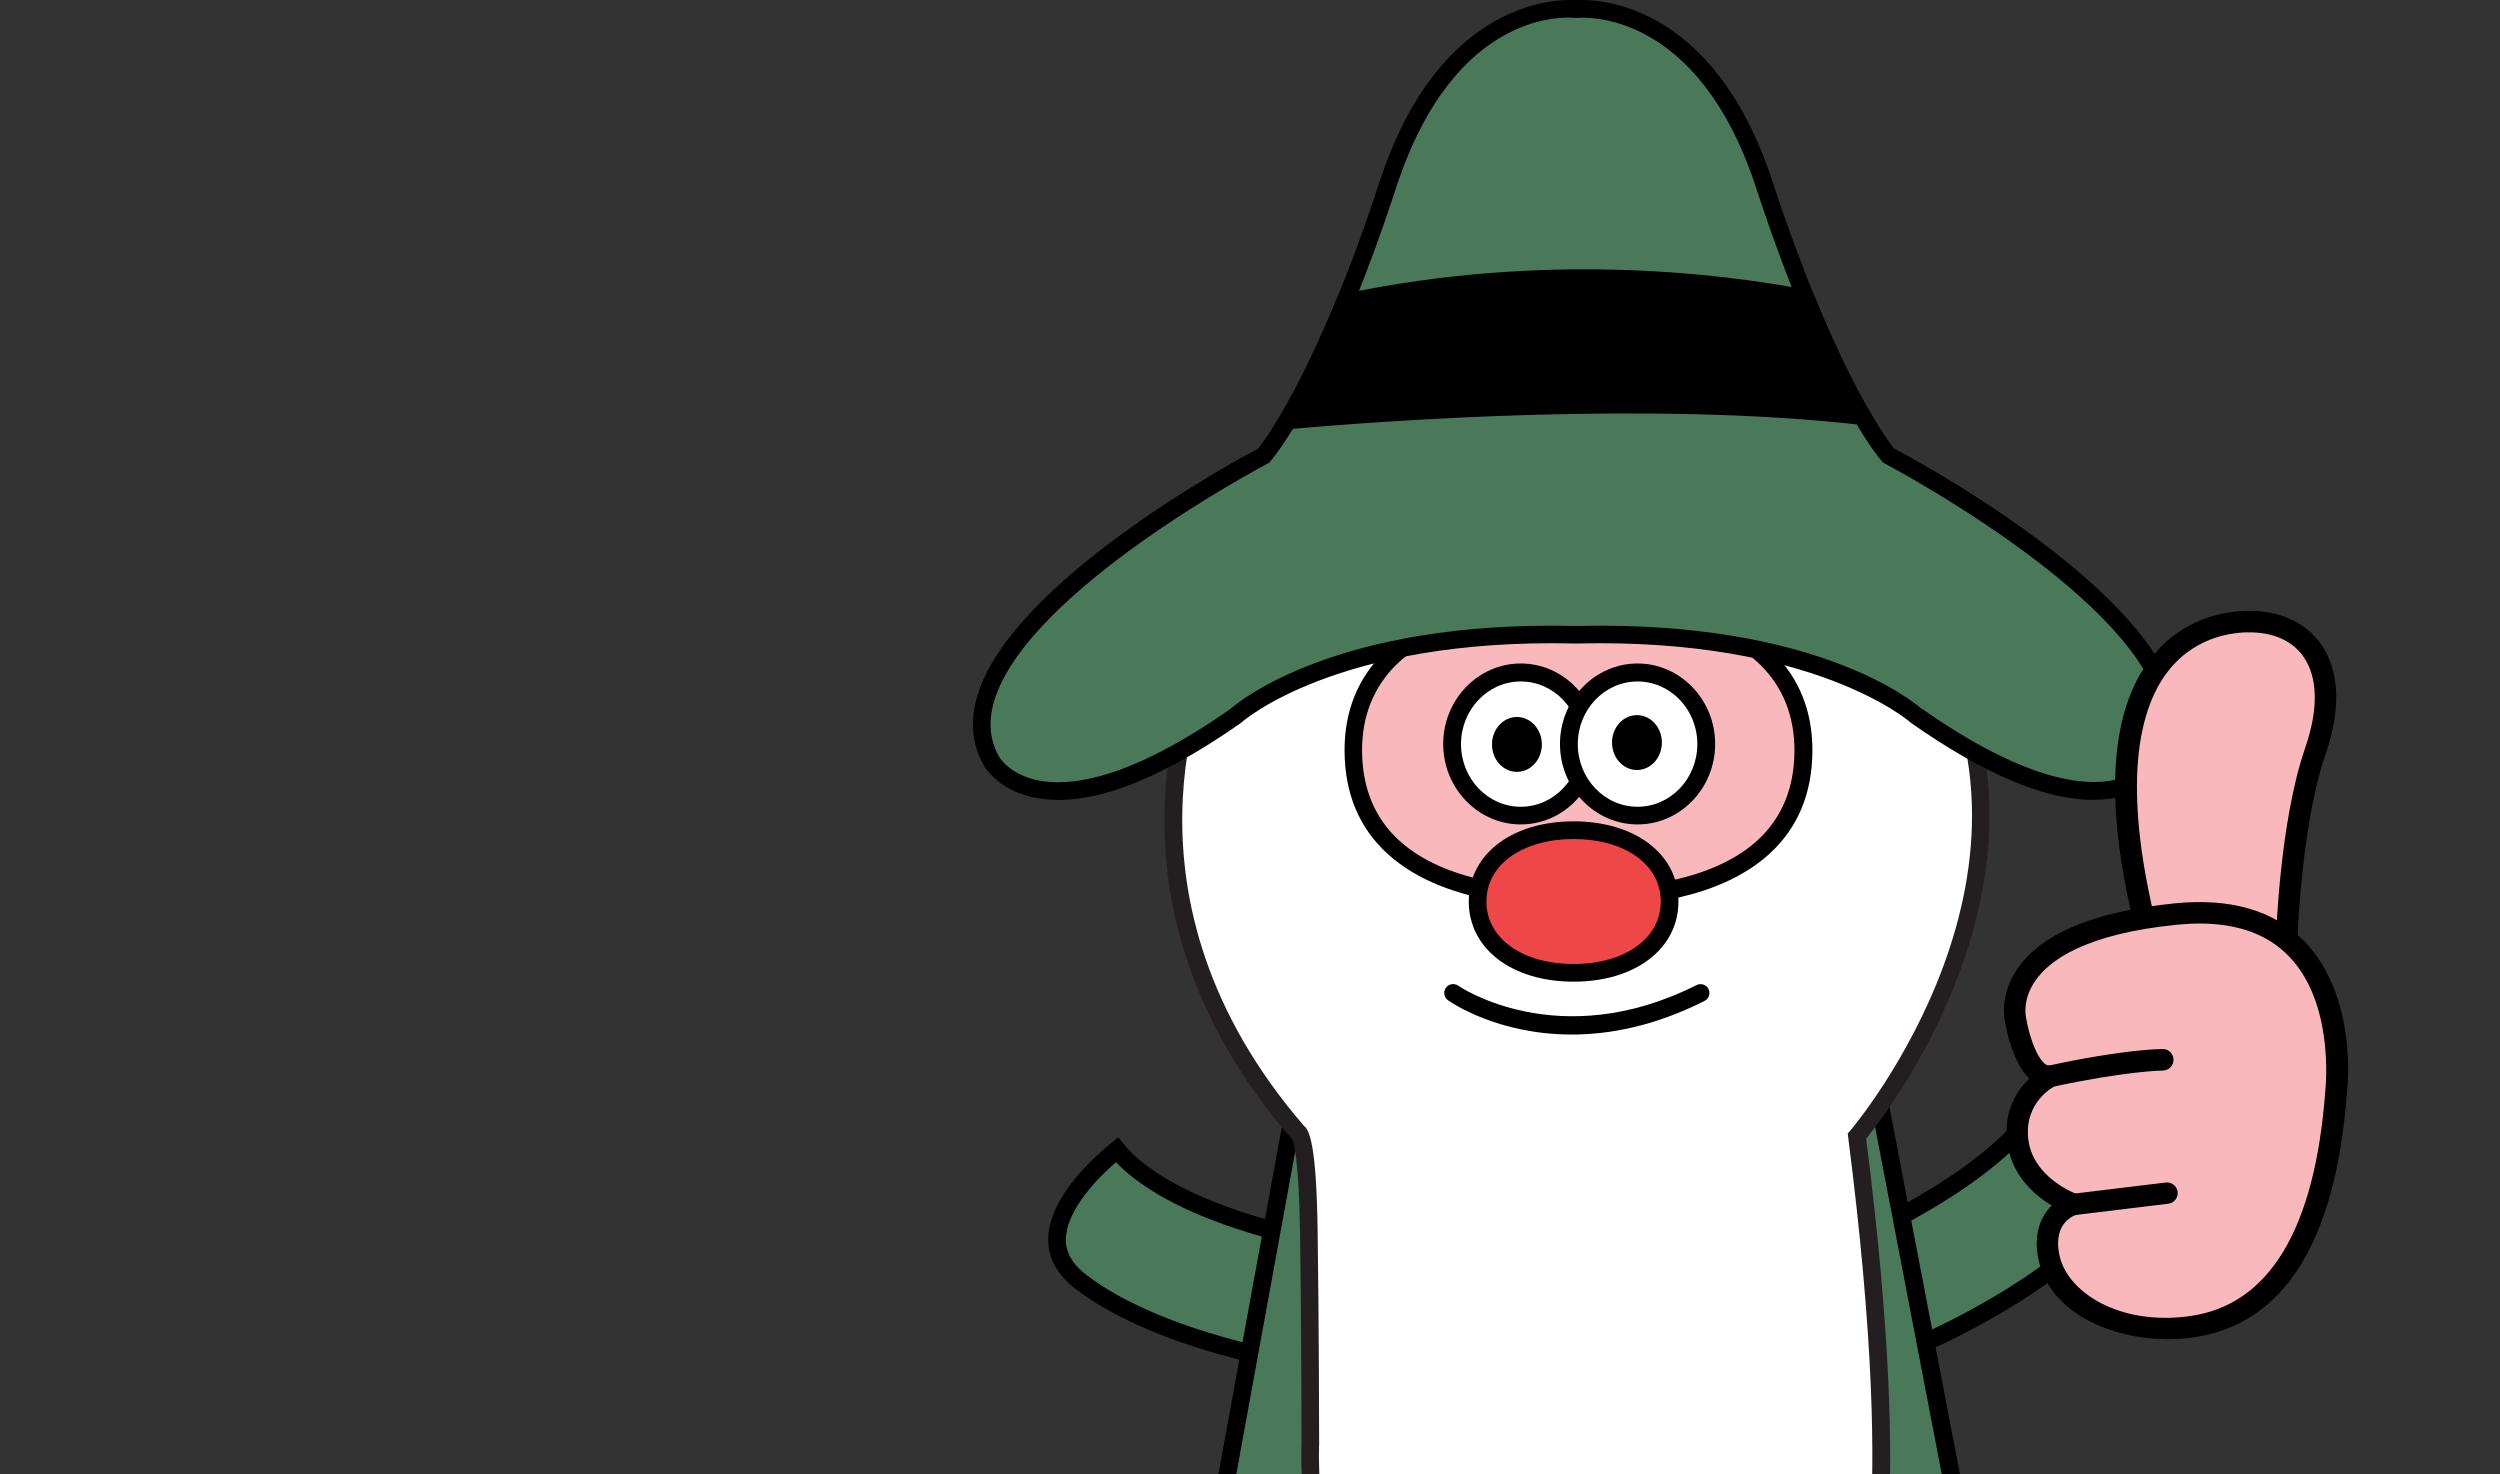 <svg width="424" height="250" viewBox="0 0 424 250" fill="none" xmlns="http://www.w3.org/2000/svg">
<rect x="0" y="0" width="424" height="250" fill="#333333" stroke="none"/>
<g clip-path="url(#clip0_4758_35550)">
<path d="M228.478 211.448C211.804 208.507 201.915 204.272 196.128 200.644C193.126 198.762 191.228 197.043 190.063 195.756C189.819 195.487 189.608 195.237 189.425 195.008C188.94 195.402 188.338 195.909 187.67 196.51C185.945 198.064 183.822 200.214 182.136 202.652C180.436 205.111 179.285 207.714 179.272 210.204C179.259 212.589 180.288 215.112 183.478 217.526C190.273 222.667 199.678 226.14 207.493 228.33C211.381 229.42 214.837 230.182 217.319 230.671C218.503 230.905 219.465 231.076 220.144 231.19L228.478 211.448Z" fill="#497959" stroke="black" stroke-width="3"/>
<path d="M313.737 210.538C329.132 203.489 337.634 196.899 342.32 191.929C344.751 189.351 346.154 187.21 346.958 185.67C347.126 185.348 347.267 185.053 347.386 184.786C347.955 185.045 348.665 185.384 349.463 185.797C351.524 186.866 354.121 188.412 356.366 190.346C358.631 192.298 360.401 194.526 361.042 196.932C361.655 199.237 361.295 201.938 358.816 205.078C353.537 211.766 345.311 217.497 338.3 221.586C334.812 223.621 331.66 225.229 329.381 226.328C328.294 226.852 327.406 227.26 326.778 227.542L313.737 210.538Z" fill="#497959" stroke="black" stroke-width="3"/>
<path d="M357.12 195.432C357.454 195.432 357.788 195.305 358.045 195.049C358.302 194.794 364.259 188.917 363.026 182.528C362.641 180.459 361.666 178.925 360.176 177.954C357.711 176.37 354.707 177.035 354.578 177.06C353.859 177.239 353.423 177.929 353.603 178.644C353.782 179.36 354.476 179.794 355.195 179.615C355.246 179.615 357.275 179.181 358.764 180.152C359.611 180.714 360.176 181.66 360.433 182.988C361.383 187.997 356.247 193.082 356.196 193.133C355.682 193.644 355.657 194.487 356.196 194.998C356.453 195.254 356.787 195.381 357.146 195.381L357.12 195.432Z" fill="black"/>
<g clip-path="url(#clip1_4758_35550)">
<path d="M221.155 178.719L196.124 315.887C196.124 315.887 237.808 340.239 344.182 319.49L317.313 179.56L221.155 178.719Z" fill="#497959"/>
<path d="M265.15 329.43C217.11 329.43 196.571 317.886 195.389 317.176C194.837 316.86 194.549 316.229 194.68 315.598L219.711 178.429C219.842 177.719 220.472 177.193 221.182 177.193L317.339 178.009C318.048 178.009 318.679 178.535 318.81 179.218L345.679 319.148C345.837 319.963 345.312 320.752 344.497 320.91C312.375 327.169 286.136 329.378 265.15 329.378V329.43ZM197.805 315.046C204.451 318.306 247.447 336.531 342.423 318.28L316.078 181.033L222.416 180.218L197.805 315.046Z" fill="black"/>
<path d="M205.186 109.924C205.186 109.924 183.648 150.054 220.21 192.21C220.21 192.21 221.707 192.473 221.97 208.514C222.232 224.582 222.232 244.884 222.232 244.884C222.232 244.884 219.238 297.558 262.077 300.319C304.916 303.08 315.448 276.493 315.448 276.493C315.448 276.493 323.958 263.187 314.949 192.709C314.949 192.709 354.531 146.794 325.219 104.139C325.219 104.139 253.803 77.552 205.186 109.898V109.924Z" fill="white"/>
<path d="M268.092 302.028C266.122 302.028 264.099 301.976 261.972 301.818C218.135 299.004 220.709 245.33 220.735 244.778C220.735 244.673 220.735 224.371 220.472 208.514C220.289 196.68 219.422 193.84 219.185 193.287L219.08 193.182C182.23 150.738 203.636 109.608 203.846 109.188L204.03 108.846L204.346 108.635C253.041 76.21 325.009 102.429 325.718 102.718L326.164 102.876L326.427 103.271C354.347 143.901 320.78 187.844 316.499 193.13C324.982 259.873 317.733 275.441 316.788 277.124C316.394 278.071 313.478 284.488 305.756 290.589C298.953 295.953 287.081 302.002 268.092 302.002V302.028ZM221.103 190.921C222.101 191.552 223.257 194.313 223.467 208.487C223.703 224.371 223.729 244.673 223.729 244.883C223.729 245.094 223.046 258.085 227.538 271.155C233.448 288.406 245.083 297.715 262.182 298.82C283.719 300.214 296.695 293.902 303.76 288.38C311.403 282.41 314.03 275.993 314.056 275.941L314.187 275.678C314.187 275.678 322.224 261.293 313.452 192.893L313.373 192.236L313.82 191.736C314.214 191.289 352.062 146.478 324.273 105.401C318.206 103.271 251.807 81.023 206.368 110.95C204.503 114.789 187.72 152.158 221.129 190.921H221.103Z" fill="#231F20"/>
<path d="M268.591 101.799C268.591 101.799 306.071 100.747 305.887 127.439C305.704 155.341 267.146 152.027 267.146 152.027H268.275C268.275 152.027 229.692 155.341 229.534 127.439C229.376 100.773 266.831 101.799 266.831 101.799H268.564H268.591Z" fill="#F9B9BC"/>
<path d="M271.007 153.657C269.536 153.657 268.407 153.605 267.724 153.578C263.889 153.815 245.74 154.315 235.312 144.795C230.532 140.43 228.089 134.591 228.037 127.465C227.984 120.68 230.269 115.026 234.761 110.608C245.713 99.879 266.043 100.299 266.883 100.326H268.564C269.694 100.299 289.787 99.931 300.661 110.608C305.178 115.026 307.437 120.706 307.385 127.465C307.332 134.591 304.889 140.43 300.109 144.795C291.546 152.632 277.757 153.684 270.981 153.684L271.007 153.657ZM266.384 103.297C263.364 103.297 246.055 103.692 236.836 112.712C232.948 116.525 230.979 121.469 231.005 127.412C231.057 133.671 233.159 138.773 237.282 142.533C246.423 150.896 262.891 150.738 267.093 150.554V150.502L268.223 150.554C272.452 150.738 288.92 150.87 298.06 142.533C302.184 138.746 304.311 133.671 304.338 127.412C304.364 121.495 302.42 116.551 298.507 112.712C288.473 102.877 268.748 103.297 268.564 103.297H266.778C266.778 103.297 266.594 103.297 266.332 103.297H266.384Z" fill="black"/>
<path d="M266.542 175.458C253.987 175.458 246.055 169.988 245.582 169.646C244.899 169.173 244.742 168.226 245.214 167.543C245.687 166.859 246.633 166.701 247.316 167.174C247.473 167.28 264.336 178.851 287.738 167.069C288.473 166.701 289.393 166.99 289.76 167.727C290.128 168.463 289.839 169.383 289.104 169.752C280.62 174.038 272.977 175.458 266.568 175.458H266.542Z" fill="black"/>
<path d="M266.883 164.965C275.877 164.965 283.168 159.549 283.168 152.868C283.168 146.187 275.877 140.771 266.883 140.771C257.89 140.771 250.599 146.187 250.599 152.868C250.599 159.549 257.89 164.965 266.883 164.965Z" fill="#EF4647"/>
<path d="M266.883 166.491C256.403 166.491 249.102 160.889 249.102 152.895C249.102 144.9 256.403 139.299 266.883 139.299C277.363 139.299 284.665 144.9 284.665 152.895C284.665 160.889 277.363 166.491 266.883 166.491ZM266.883 142.297C258.19 142.297 252.096 146.662 252.096 152.895C252.096 159.127 258.163 163.493 266.883 163.493C275.603 163.493 281.671 159.127 281.671 152.895C281.671 146.662 275.603 142.297 266.883 142.297Z" fill="black"/>
<path d="M257.927 138.326C264.367 138.326 269.589 132.898 269.589 126.202C269.589 119.507 264.367 114.079 257.927 114.079C251.486 114.079 246.265 119.507 246.265 126.202C246.265 132.898 251.486 138.326 257.927 138.326Z" fill="white"/>
<path d="M257.927 139.824C250.678 139.824 244.768 133.697 244.768 126.176C244.768 118.655 250.678 112.527 257.927 112.527C265.176 112.527 271.086 118.655 271.086 126.176C271.086 133.697 265.176 139.824 257.927 139.824ZM257.927 115.578C252.332 115.578 247.788 120.338 247.788 126.202C247.788 132.066 252.332 136.826 257.927 136.826C263.521 136.826 268.065 132.066 268.065 126.202C268.065 120.338 263.521 115.578 257.927 115.578Z" fill="black"/>
<path d="M257.27 130.91C259.606 130.91 261.499 128.826 261.499 126.255C261.499 123.685 259.606 121.601 257.27 121.601C254.935 121.601 253.041 123.685 253.041 126.255C253.041 128.826 254.935 130.91 257.27 130.91Z" fill="black"/>
<path d="M277.731 138.326C284.172 138.326 289.393 132.898 289.393 126.202C289.393 119.507 284.172 114.079 277.731 114.079C271.29 114.079 266.069 119.507 266.069 126.202C266.069 132.898 271.29 138.326 277.731 138.326Z" fill="white"/>
<path d="M277.731 139.824C270.482 139.824 264.572 133.697 264.572 126.176C264.572 118.655 270.482 112.527 277.731 112.527C284.98 112.527 290.89 118.655 290.89 126.176C290.89 133.697 284.98 139.824 277.731 139.824ZM277.731 115.578C272.136 115.578 267.593 120.338 267.593 126.202C267.593 132.066 272.136 136.826 277.731 136.826C283.325 136.826 287.869 132.066 287.869 126.202C287.869 120.338 283.325 115.578 277.731 115.578Z" fill="black"/>
<path d="M277.626 130.594C279.961 130.594 281.855 128.51 281.855 125.939C281.855 123.368 279.961 121.284 277.626 121.284C275.29 121.284 273.397 123.368 273.397 125.939C273.397 128.51 275.29 130.594 277.626 130.594Z" fill="black"/>
<path d="M267.645 107.636C308.882 106.689 325.009 121.389 325.009 121.389C358.182 144.637 366.482 128.989 366.482 128.989C378.327 107.636 320.255 77.262 320.255 77.262C320.255 77.262 310.799 66.743 299.163 31.215C288.526 -1.289 267.172 1.551 267.172 1.551H267.409C267.409 1.551 246.081 -1.289 235.417 31.215C223.756 66.717 214.326 77.262 214.326 77.262C214.326 77.262 156.254 107.636 168.099 128.989C168.099 128.989 176.399 144.663 209.572 121.389C209.572 121.389 225.699 106.663 266.936 107.636H267.645Z" fill="#497959"/>
<path d="M355.082 135.669C346.887 135.669 336.512 131.304 324.142 122.626L323.984 122.494C323.826 122.363 307.621 108.215 267.671 109.135H266.936C226.697 108.215 210.754 122.363 210.596 122.494L210.439 122.626C195.573 133.04 183.622 137.247 174.849 135.143C168.966 133.723 166.865 129.858 166.786 129.7C164.842 126.202 164.501 122.258 165.761 117.997C171.54 98.669 209.493 78.13 213.38 76.079C214.641 74.501 223.466 62.93 233.999 30.768C244.216 -0.395 264.493 -0.158 267.303 0.026C270.087 -0.158 290.391 -0.395 300.608 30.742C311.166 62.904 319.965 74.475 321.226 76.053C325.113 78.104 363.04 98.642 368.845 117.971C370.132 122.231 369.764 126.176 367.821 129.7C367.742 129.831 365.641 133.697 359.757 135.117C358.286 135.459 356.737 135.643 355.082 135.643V135.669ZM325.954 120.206C343.394 132.408 353.506 133.487 358.917 132.224C363.513 131.172 365.115 128.359 365.194 128.253C366.77 125.413 367.033 122.336 365.982 118.839C360.361 100.089 319.992 78.788 319.598 78.577L319.361 78.446L319.177 78.235C318.783 77.788 309.38 67.059 297.771 31.662C287.817 1.367 268.406 2.945 267.408 3.05H267.172C265.911 2.893 246.816 1.262 236.835 31.689C225.226 67.085 215.823 77.815 215.429 78.262L215.245 78.472L215.009 78.603C214.615 78.814 174.219 100.115 168.624 118.865C167.574 122.363 167.836 125.44 169.412 128.28C169.491 128.411 171.067 131.199 175.69 132.277C181.1 133.513 191.213 132.461 208.653 120.259C210.071 119.023 226.592 105.217 266.988 106.163H267.645C307.962 105.243 324.535 118.997 325.954 120.259V120.206Z" fill="black"/>
<path d="M218.424 71.24C234.84 69.767 280.226 66.454 315.763 70.504C313.32 66.323 310.037 59.932 306.255 50.623C290.759 47.651 261.578 44.259 228.063 51.333C224.176 60.8 220.84 67.164 218.424 71.24Z" fill="black"/>
<path d="M215.613 73.002L217.11 70.478C220.184 65.323 223.493 58.512 226.645 50.781L226.96 50.045L227.748 49.887C261.945 42.655 291.783 46.337 306.544 49.177L307.358 49.334L307.673 50.097C310.852 57.881 314.003 64.508 317.076 69.794L318.6 72.397L315.606 72.056C280.515 68.058 236.048 71.24 218.555 72.792L215.613 73.055V73.002ZM229.14 52.648C226.461 59.117 223.782 64.745 221.155 69.478C239.804 67.901 279.937 65.323 313.005 68.69C310.431 63.956 307.778 58.328 305.152 51.938C290.496 49.203 261.893 45.863 229.14 52.648Z" fill="black"/>
</g>
<path d="M387.154 163.67C385.821 164.329 383.902 164.583 381.686 164.553C379.346 164.521 376.751 164.174 374.321 163.722C371.893 163.27 369.644 162.715 368.002 162.273C367.181 162.052 366.512 161.859 366.049 161.722C365.86 161.666 365.706 161.619 365.589 161.584C358.652 136.573 360.611 122.564 365.34 114.881C370.069 107.198 377.659 105.707 382.284 105.932C386.886 106.155 390.48 108.137 392.376 111.668C394.283 115.217 394.534 120.445 392.184 127.271C389.788 134.23 388.532 143.416 387.873 150.834C387.544 154.548 387.363 157.83 387.264 160.184C387.215 161.361 387.186 162.306 387.17 162.957C387.162 163.261 387.157 163.5 387.154 163.67Z" fill="#F9B9BC" stroke="black"/>
<path d="M364.77 163.258L364.076 163.053L363.897 162.364C357.194 138.319 357.708 121.275 365.386 111.693C371.241 104.41 379.227 103.976 382.385 104.104C387.136 104.334 391.039 106.301 393.324 109.674C395.404 112.715 397.201 118.362 393.915 127.842C389.293 141.283 388.959 163.743 388.959 163.973V164.74L388.291 165.123C386.673 166.043 384.414 166.375 381.923 166.375C374.913 166.375 366.054 163.641 364.77 163.232V163.258ZM391.424 127.024C393.735 120.329 393.632 114.861 391.141 111.182C389.293 108.473 386.237 106.94 382.257 106.761C379.509 106.633 372.55 107.017 367.466 113.328C362.613 119.384 358.478 132.544 366.259 160.958C370.984 162.389 381.717 164.944 386.339 163.156C386.442 158.888 387.11 139.545 391.424 127.024Z" fill="black"/>
<path d="M364.77 163.258L364.076 163.053L363.897 162.364C357.194 138.319 357.708 121.275 365.386 111.693C371.241 104.41 379.227 103.976 382.385 104.104C387.136 104.334 391.039 106.301 393.324 109.674C395.404 112.715 397.201 118.362 393.915 127.842C389.293 141.283 388.959 163.743 388.959 163.973V164.74L388.291 165.123C386.673 166.043 384.414 166.375 381.923 166.375C374.913 166.375 366.054 163.641 364.77 163.232V163.258ZM391.424 127.024C393.735 120.329 393.632 114.861 391.141 111.182C389.293 108.473 386.237 106.94 382.257 106.761C379.509 106.633 372.55 107.017 367.466 113.328C362.613 119.384 358.478 132.544 366.259 160.958C370.984 162.389 381.717 164.944 386.339 163.156C386.442 158.888 387.11 139.545 391.424 127.024Z" stroke="black"/>
<path d="M395.558 185.387C395.558 185.387 399.744 151.99 368.416 155.133C337.063 158.275 341.222 173.275 341.222 173.275C341.222 173.275 342.84 183.036 347.129 182.653C347.129 182.653 340.581 185.719 341.556 193.589C342.532 201.434 351.057 204.372 351.057 204.372C351.057 204.372 345.28 205.982 346.846 213.418C348.412 220.828 358.478 226.859 370.932 225.147C383.386 223.435 393.427 213.111 395.558 185.387Z" fill="#F9B9BC"/>
<path d="M346.23 213.571C345.228 208.869 346.897 205.956 348.823 204.372C345.973 202.787 341.633 199.466 340.914 193.64C340.272 188.504 342.609 184.926 344.92 182.908C341.916 180.531 340.76 174.475 340.581 173.428C340.426 172.789 339.63 168.854 342.583 164.561C346.615 158.709 355.474 155.055 368.93 153.701C378.199 152.781 385.441 154.876 390.397 159.936C399.333 169.058 397.664 184.39 397.535 185.412C395.609 210.479 386.956 224.252 371.78 226.347C370.445 226.526 369.084 226.628 367.723 226.628C358.068 226.628 348.027 222.131 346.23 213.571ZM369.186 156.333C353.522 157.892 347.283 162.44 344.817 165.992C342.397 169.443 343.08 172.508 343.144 172.796C343.146 172.805 343.148 172.811 343.148 172.814C343.148 172.865 343.148 172.916 343.174 172.942C343.611 175.625 345.357 181.4 347.668 181.221C348.31 181.17 348.9 181.579 349.054 182.192C349.208 182.805 348.926 183.444 348.335 183.725L348.334 183.726C348.232 183.776 342.69 186.517 343.508 193.307C344.355 200.232 352.059 202.992 352.136 203.017C352.675 203.196 353.035 203.733 353.035 204.295C353.035 204.857 352.624 205.368 352.059 205.522C351.879 205.573 347.488 206.876 348.798 213.009C350.159 219.473 359.172 225.402 371.395 223.715C385.158 221.824 393.067 208.869 394.865 185.156V185.105C394.865 185.099 394.867 185.071 394.872 185.022C394.987 183.808 396.32 169.733 388.471 161.75C384.799 157.994 379.612 156.128 373.038 156.128C371.805 156.128 370.522 156.205 369.186 156.333Z" fill="black"/>
<path d="M346.23 213.571C345.228 208.869 346.897 205.956 348.823 204.372C345.973 202.787 341.633 199.466 340.914 193.64C340.272 188.504 342.609 184.926 344.92 182.908C341.916 180.531 340.76 174.475 340.581 173.428C340.426 172.789 339.63 168.854 342.583 164.561C346.615 158.709 355.474 155.055 368.93 153.701C378.199 152.781 385.441 154.876 390.397 159.936C399.333 169.058 397.664 184.39 397.535 185.412C395.609 210.479 386.956 224.252 371.78 226.347C370.445 226.526 369.084 226.628 367.723 226.628C358.068 226.628 348.027 222.131 346.23 213.571ZM369.186 156.333C353.522 157.892 347.283 162.44 344.817 165.992C342.397 169.443 343.08 172.508 343.144 172.796C343.146 172.805 343.148 172.811 343.148 172.814C343.148 172.865 343.148 172.916 343.174 172.942C343.611 175.625 345.357 181.4 347.668 181.221C348.31 181.17 348.9 181.579 349.054 182.192C349.208 182.805 348.926 183.444 348.335 183.725L348.334 183.726C348.232 183.776 342.69 186.517 343.508 193.307C344.355 200.232 352.059 202.992 352.136 203.017C352.675 203.196 353.035 203.733 353.035 204.295C353.035 204.857 352.624 205.368 352.059 205.522C351.879 205.573 347.488 206.876 348.798 213.009C350.159 219.473 359.172 225.402 371.395 223.715C385.158 221.824 393.067 208.869 394.865 185.156V185.105C394.865 185.099 394.867 185.071 394.872 185.022C394.987 183.808 396.32 169.733 388.471 161.75C384.799 157.994 379.612 156.128 373.038 156.128C371.805 156.128 370.522 156.205 369.186 156.333Z" stroke="black"/>
<path d="M347.796 183.853C347.796 183.853 347.976 183.853 348.079 183.827C360.687 181.119 366.721 181.068 366.798 181.068C367.517 181.068 368.133 180.48 368.133 179.739C368.133 179.023 367.543 178.41 366.824 178.41C366.567 178.41 360.507 178.41 347.539 181.221C346.82 181.374 346.358 182.064 346.538 182.78C346.666 183.393 347.231 183.827 347.822 183.827L347.796 183.853Z" fill="black"/>
<path d="M347.796 183.853C347.796 183.853 347.976 183.853 348.079 183.827C360.687 181.119 366.721 181.068 366.798 181.068C367.517 181.068 368.133 180.48 368.133 179.739C368.133 179.023 367.543 178.41 366.824 178.41C366.567 178.41 360.507 178.41 347.539 181.221C346.82 181.374 346.358 182.064 346.538 182.78C346.666 183.393 347.231 183.827 347.822 183.827L347.796 183.853Z" stroke="black"/>
<path d="M351.725 205.573H351.879L367.671 203.657C368.39 203.58 368.904 202.916 368.827 202.2C368.75 201.485 368.082 200.974 367.363 201.051L351.571 202.967C350.852 203.044 350.338 203.708 350.415 204.424C350.492 205.088 351.057 205.573 351.725 205.573Z" fill="black"/>
<path d="M351.725 205.573H351.879L367.671 203.657C368.39 203.58 368.904 202.916 368.827 202.2C368.75 201.485 368.082 200.974 367.363 201.051L351.571 202.967C350.852 203.044 350.338 203.708 350.415 204.424C350.492 205.088 351.057 205.573 351.725 205.573Z" stroke="black"/>
</g>
<defs>
<clipPath id="clip0_4758_35550">
<rect width="424" height="250" fill="white"/>
</clipPath>
<clipPath id="clip1_4758_35550">
<rect width="233" height="381" fill="white" transform="translate(165)"/>
</clipPath>
</defs>
</svg>
